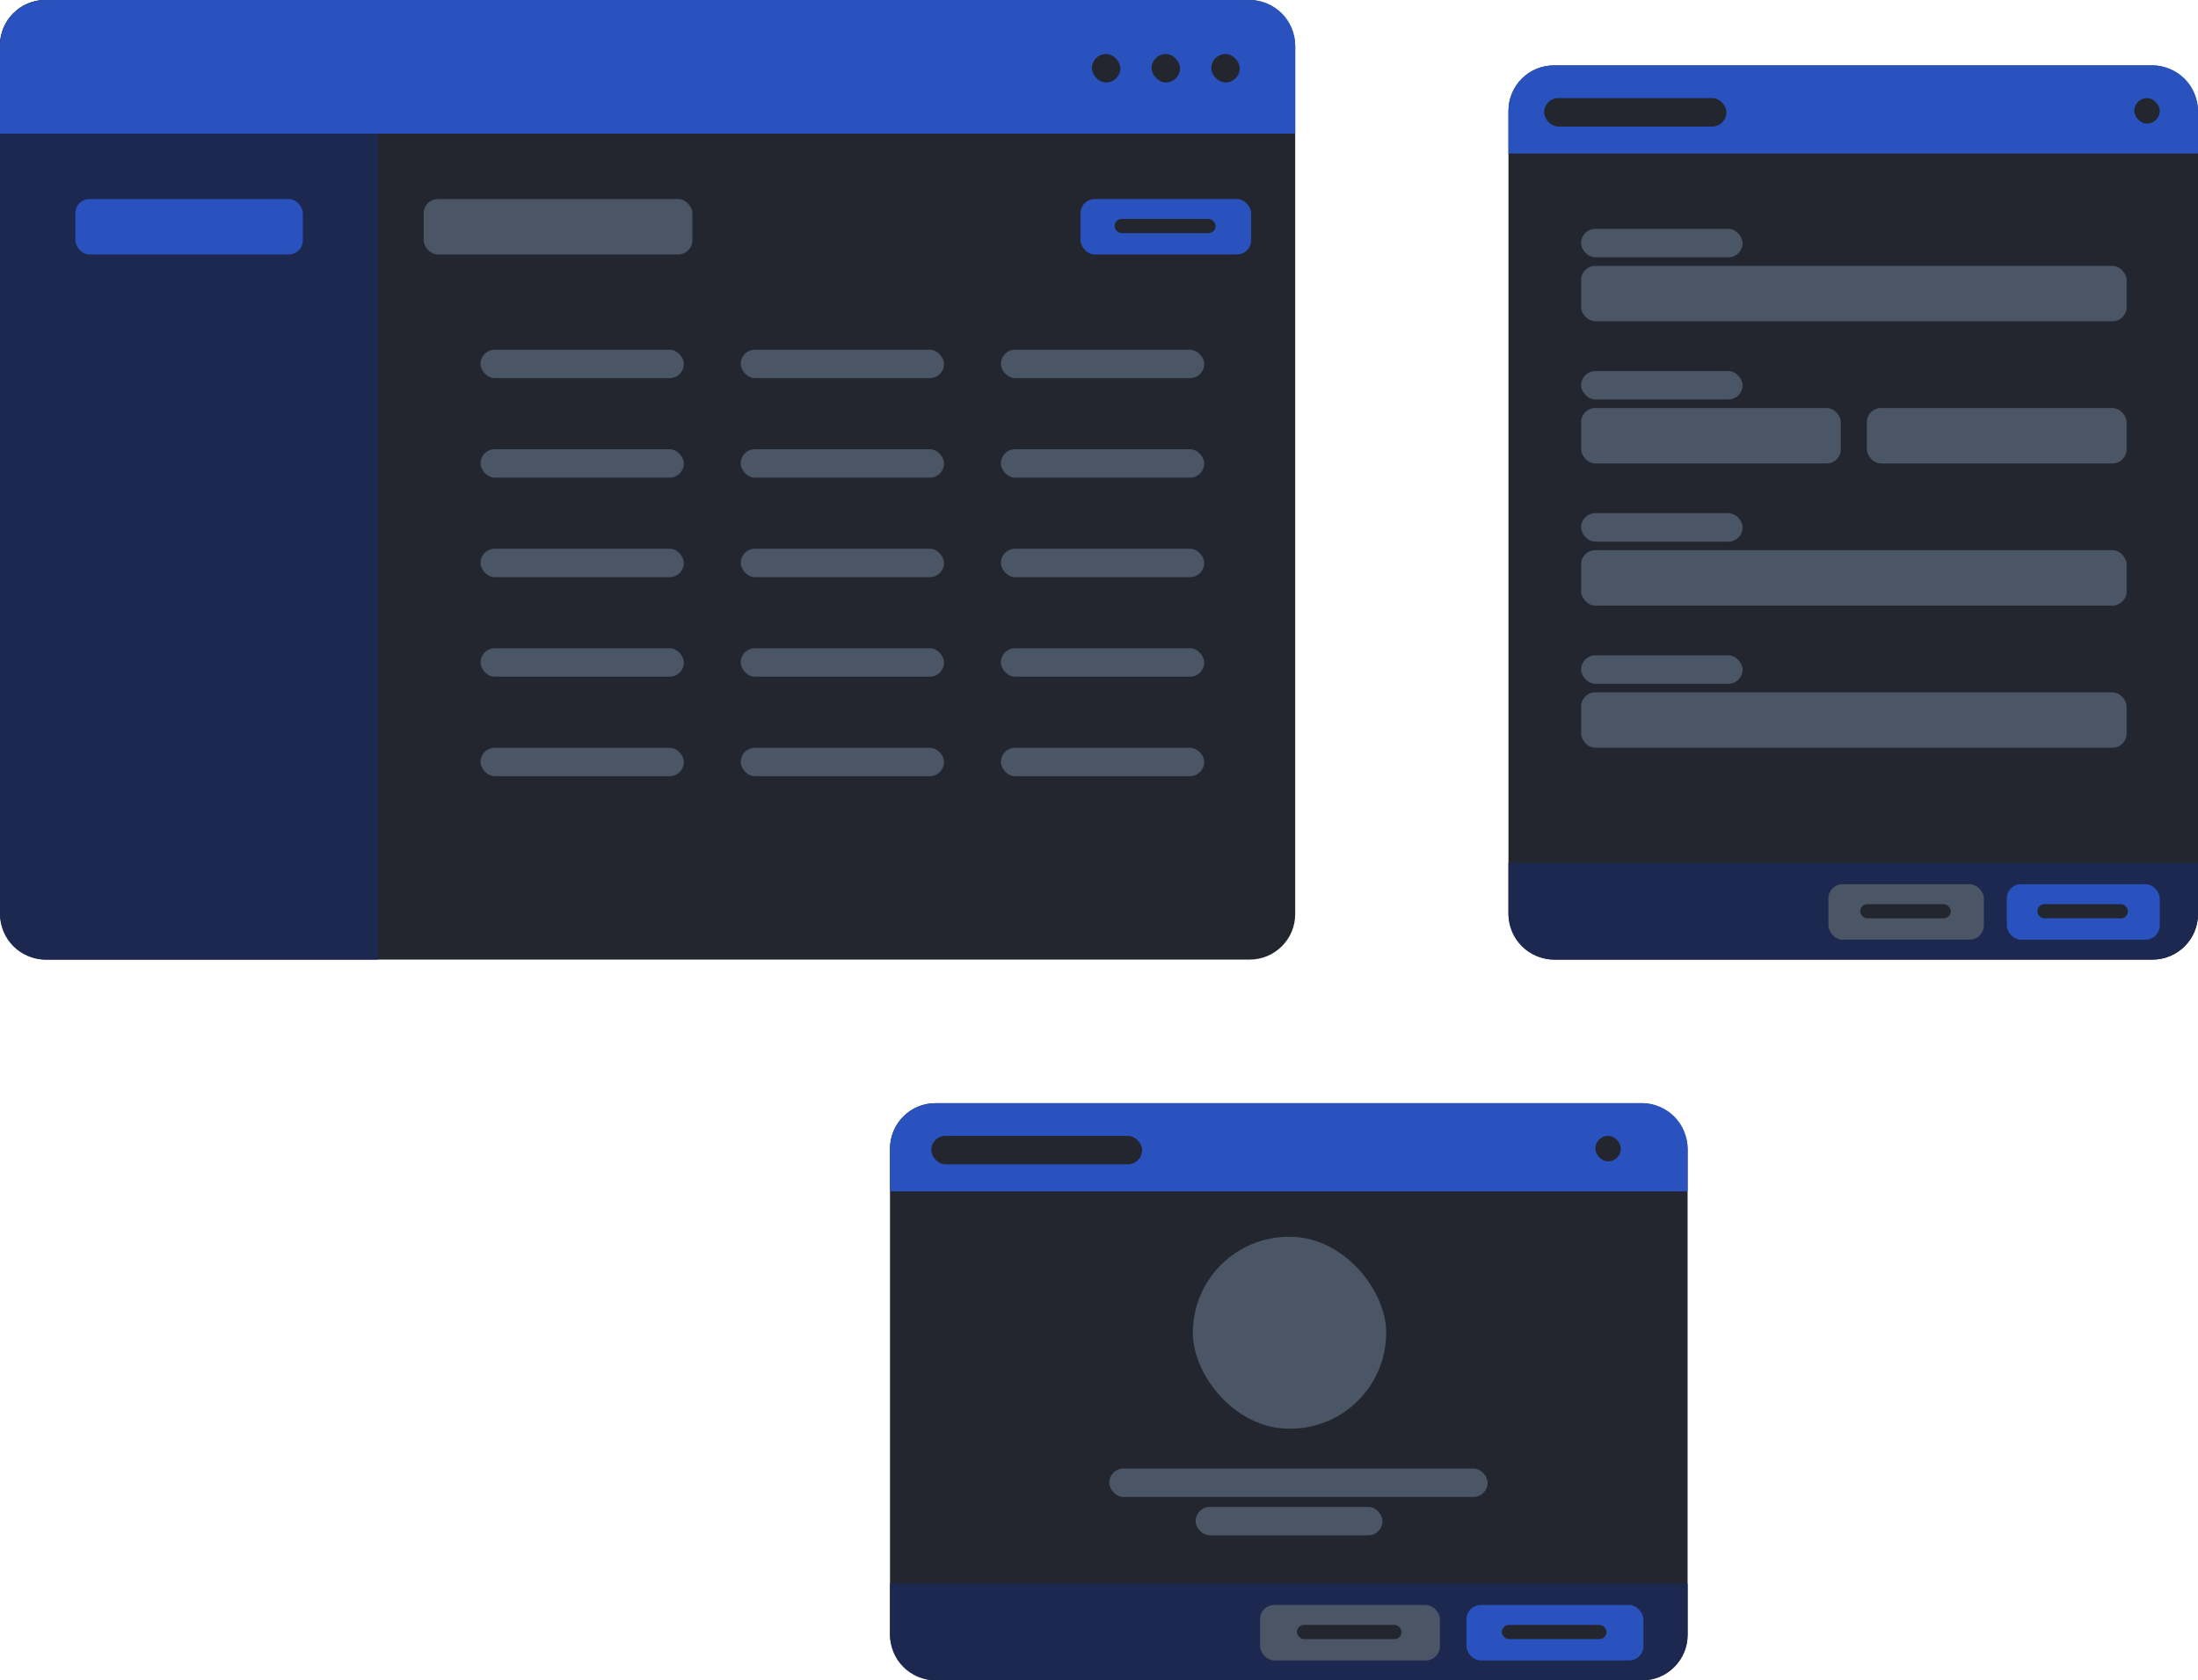 <svg width="1546" height="1182" viewBox="0 0 1546 1182" fill="none" xmlns="http://www.w3.org/2000/svg">
<g clip-path="url(#clip0_74_258)">
<rect width="911" height="675" rx="32" fill="#23262E"/>
<path d="M0 32C0 14.327 14.327 0 32 0H266V675H32C14.327 675 0 660.673 0 643V32Z" fill="#1C284F"/>
<rect x="298" y="140" width="189" height="39" rx="10" fill="#4A5565"/>
<rect x="338" y="246" width="143" height="20" rx="10" fill="#4A5565"/>
<rect x="521" y="246" width="143" height="20" rx="10" fill="#4A5565"/>
<rect x="704" y="246" width="143" height="20" rx="10" fill="#4A5565"/>
<rect x="338" y="316" width="143" height="20" rx="10" fill="#4A5565"/>
<rect x="521" y="316" width="143" height="20" rx="10" fill="#4A5565"/>
<rect x="704" y="316" width="143" height="20" rx="10" fill="#4A5565"/>
<rect x="338" y="386" width="143" height="20" rx="10" fill="#4A5565"/>
<rect x="521" y="386" width="143" height="20" rx="10" fill="#4A5565"/>
<rect x="704" y="386" width="143" height="20" rx="10" fill="#4A5565"/>
<rect x="338" y="456" width="143" height="20" rx="10" fill="#4A5565"/>
<rect x="521" y="456" width="143" height="20" rx="10" fill="#4A5565"/>
<rect x="704" y="456" width="143" height="20" rx="10" fill="#4A5565"/>
<rect x="338" y="526" width="143" height="20" rx="10" fill="#4A5565"/>
<rect x="521" y="526" width="143" height="20" rx="10" fill="#4A5565"/>
<rect x="704" y="526" width="143" height="20" rx="10" fill="#4A5565"/>
<rect x="53" y="140" width="160" height="39" rx="10" fill="#2A52BE"/>
<rect x="760" y="140" width="120" height="39" rx="10" fill="#2A52BE"/>
<rect x="784" y="154" width="71" height="10" rx="5" fill="#23262E"/>
<path d="M0 32C0 14.327 14.327 0 32 0H879C896.673 0 911 14.327 911 32V94H0V32Z" fill="#2A52BE"/>
<rect x="768" y="38" width="20" height="20" rx="10" fill="#23262E"/>
<rect x="810" y="38" width="20" height="20" rx="10" fill="#23262E"/>
<rect x="852" y="38" width="20" height="20" rx="10" fill="#23262E"/>
</g>
<g clip-path="url(#clip1_74_258)">
<rect x="1061" y="46" width="485" height="629" rx="32" fill="#23262E"/>
<path d="M1061 78C1061 60.327 1075.33 46 1093 46H1514C1531.67 46 1546 60.327 1546 78V108H1061V78Z" fill="#2A52BE"/>
<rect x="1086.1" y="69" width="128.198" height="20" rx="10" fill="#23262E"/>
<rect x="1501.18" y="69" width="17.93" height="17.93" rx="8.965" fill="#23262E"/>
<rect x="1112.1" y="161" width="113.6" height="20" rx="10" fill="#4A5565"/>
<rect x="1112.1" y="187" width="383.697" height="39" rx="10" fill="#4A5565"/>
<rect x="1112.1" y="261" width="113.6" height="20" rx="10" fill="#4A5565"/>
<rect x="1112.1" y="287" width="182.713" height="39" rx="10" fill="#4A5565"/>
<rect x="1313.08" y="287" width="182.713" height="39" rx="10" fill="#4A5565"/>
<rect x="1112.1" y="361" width="113.6" height="20" rx="10" fill="#4A5565"/>
<rect x="1112.1" y="387" width="383.697" height="39" rx="10" fill="#4A5565"/>
<rect x="1112.1" y="461" width="113.6" height="20" rx="10" fill="#4A5565"/>
<rect x="1112.1" y="487" width="383.697" height="39" rx="10" fill="#4A5565"/>
<path d="M1061 607H1546V643C1546 660.673 1531.67 675 1514 675H1093C1075.33 675 1061 660.673 1061 643V607Z" fill="#1C284F"/>
<rect x="1411.53" y="622" width="107.579" height="39" rx="10" fill="#2A52BE"/>
<rect x="1433.04" y="636" width="63.651" height="10" rx="5" fill="#23262E"/>
<rect x="1286.02" y="622" width="109.372" height="39" rx="10" fill="#4A5565"/>
<rect x="1308.43" y="636" width="63.651" height="10" rx="5" fill="#23262E"/>
</g>
<g clip-path="url(#clip2_74_258)">
<rect x="626" y="776" width="561" height="406" rx="32" fill="#23262E"/>
<path d="M626 808C626 790.327 640.327 776 658 776H1155C1172.67 776 1187 790.327 1187 808V838H626V808Z" fill="#2A52BE"/>
<rect x="655.035" y="799" width="148.287" height="20" rx="10" fill="#23262E"/>
<rect x="1122.12" y="799" width="17.93" height="17.93" rx="8.965" fill="#23262E"/>
<rect x="840.97" y="1060" width="131.401" height="20" rx="10" fill="#4A5565"/>
<rect x="780.234" y="1033" width="266.115" height="20" rx="10" fill="#4A5565"/>
<rect x="839" y="870" width="136" height="135" rx="67.5" fill="#4A5565"/>
<path d="M626 1114H1187V1150C1187 1167.67 1172.67 1182 1155 1182H658C640.327 1182 626 1167.67 626 1150V1114Z" fill="#1C284F"/>
<rect x="1031.46" y="1129" width="124.436" height="39" rx="10" fill="#2A52BE"/>
<rect x="1056.34" y="1143" width="73.625" height="10" rx="5" fill="#23262E"/>
<rect x="886.279" y="1129" width="126.51" height="39" rx="10" fill="#4A5565"/>
<rect x="912.203" y="1143" width="73.625" height="10" rx="5" fill="#23262E"/>
</g>
<defs>
<clipPath id="clip0_74_258">
<rect width="911" height="675" fill="white"/>
</clipPath>
<clipPath id="clip1_74_258">
<rect width="485" height="629" fill="white" transform="translate(1061 46)"/>
</clipPath>
<clipPath id="clip2_74_258">
<rect width="561" height="406" fill="white" transform="translate(626 776)"/>
</clipPath>
</defs>
</svg>
